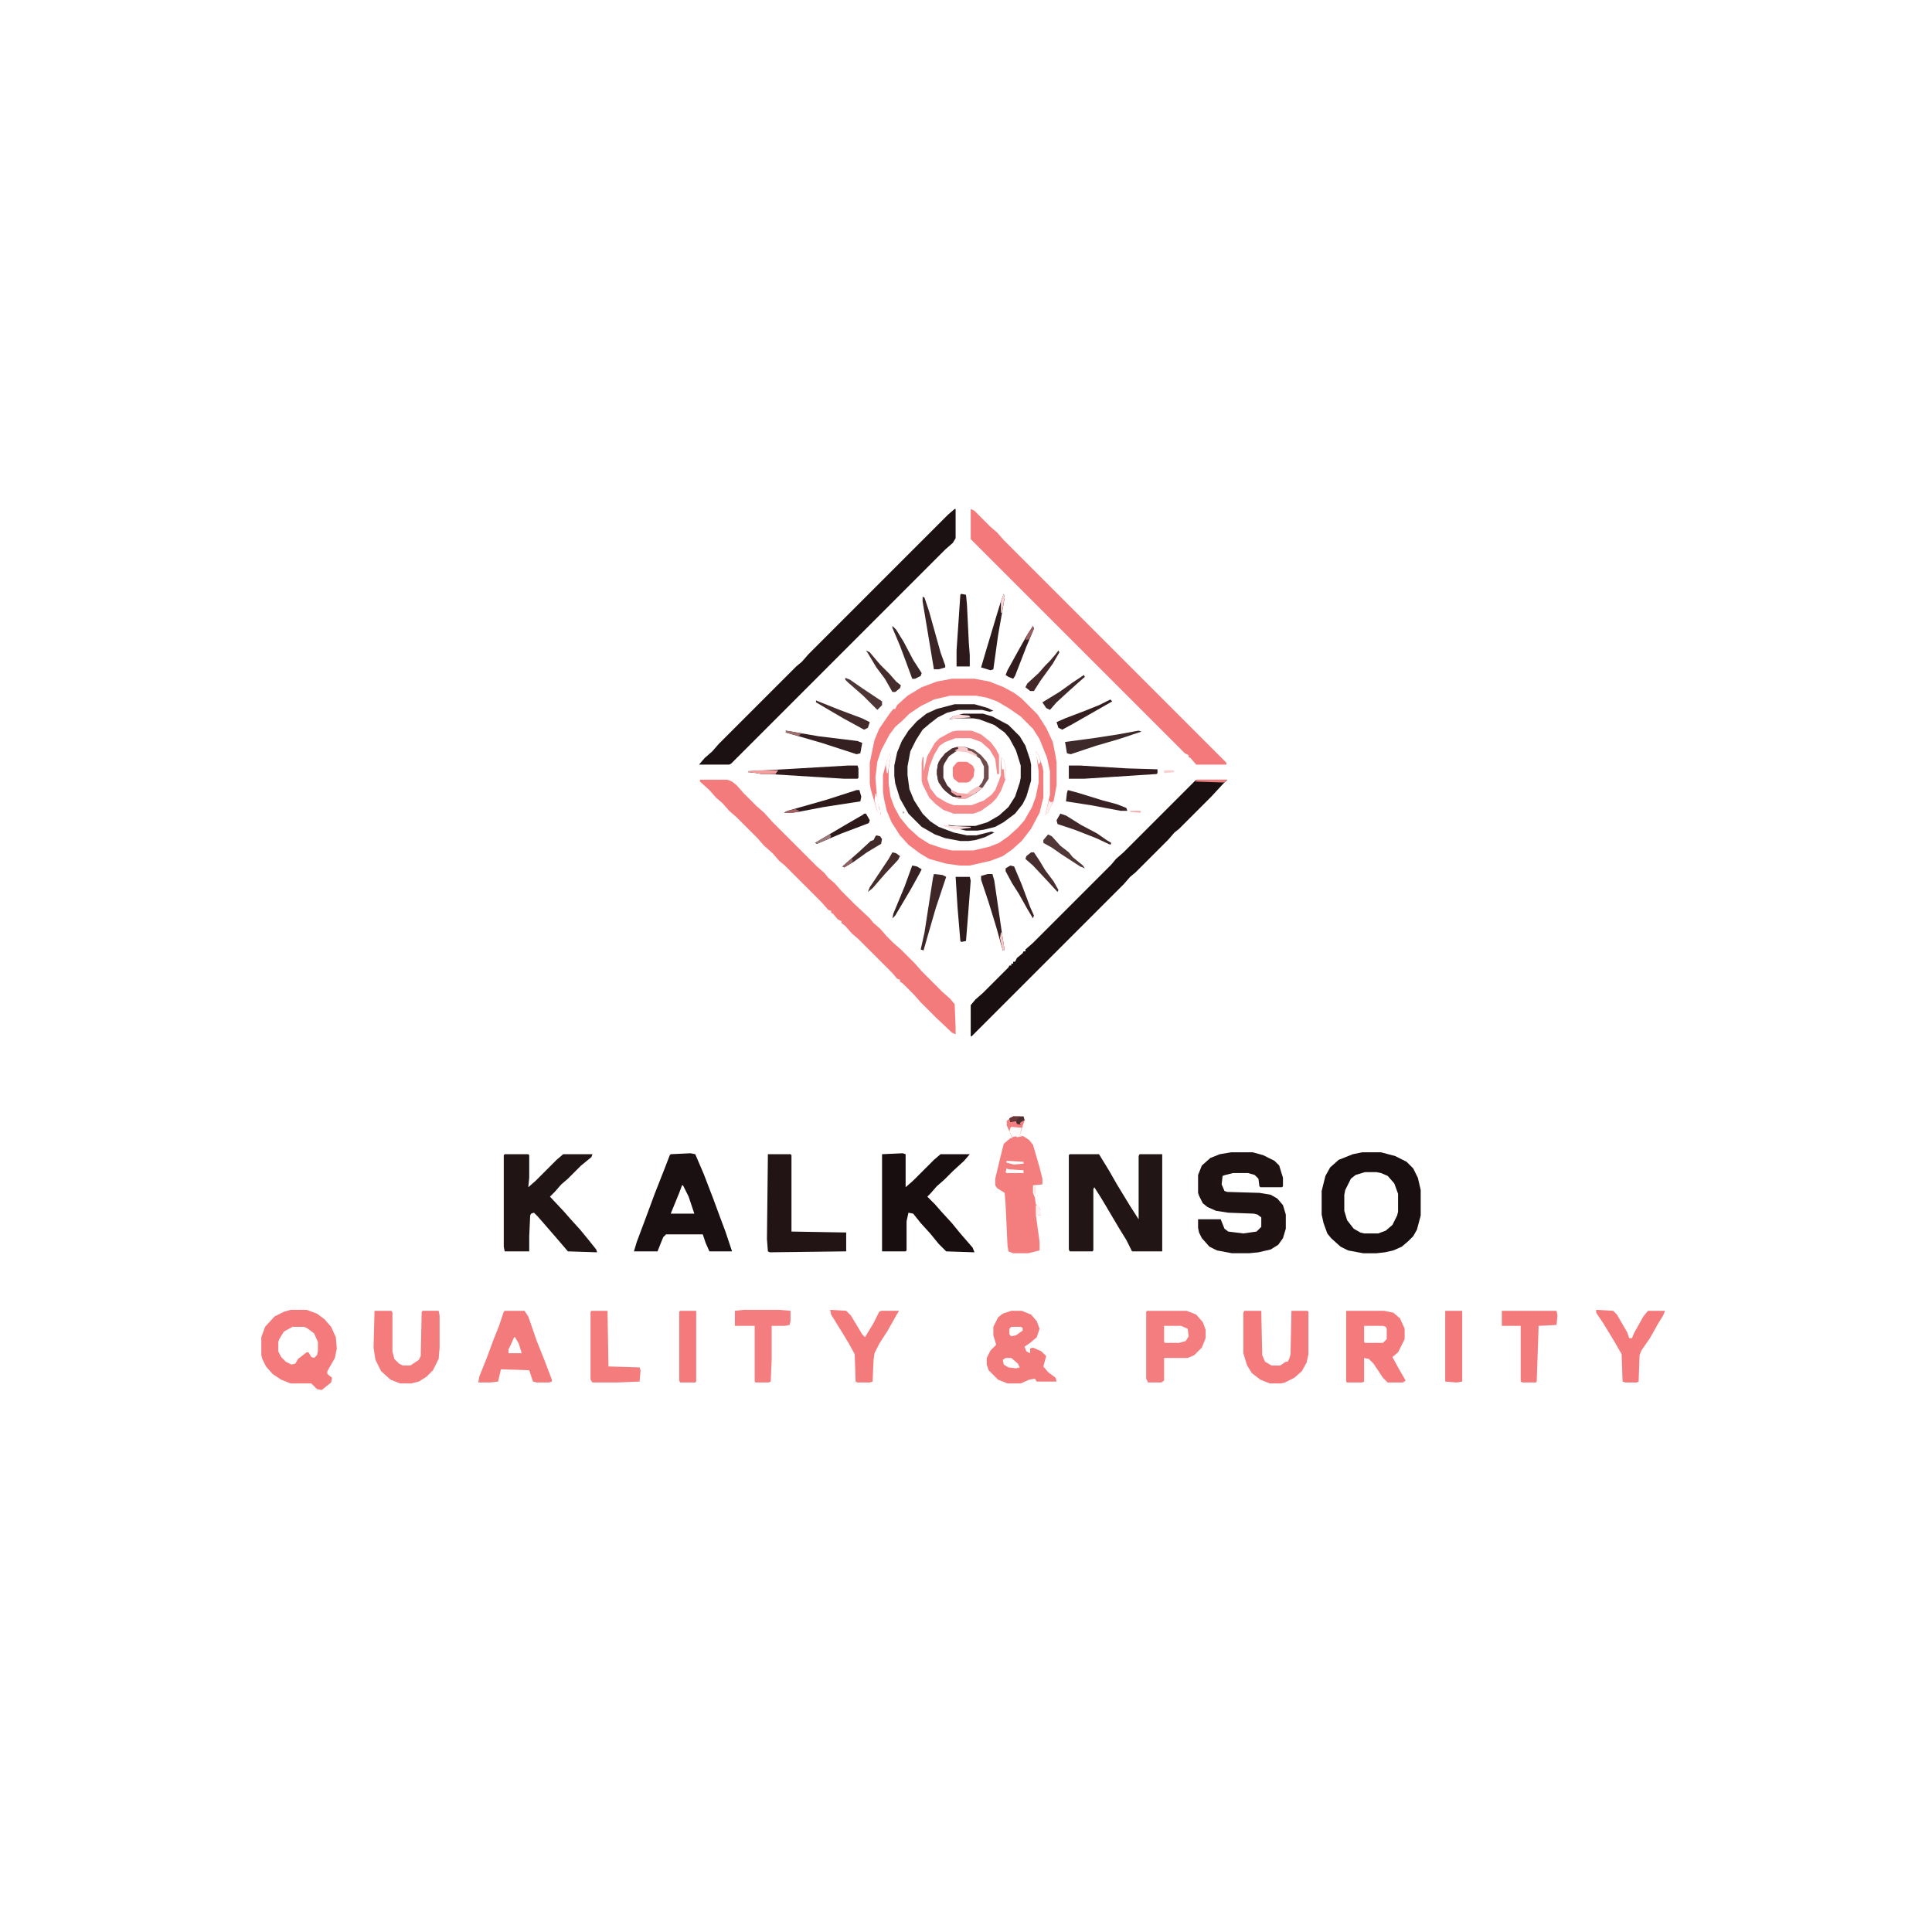 <?xml version="1.0" encoding="UTF-8"?>
<svg version="1.1" viewBox="0 0 2048 1647" width="1280" height="1280" xmlns="http://www.w3.org/2000/svg">
<path transform="translate(1269,626)" d="m0 0h32l-5 5-12 13-34 34-5 4-7 8-34 34-6 5-7 8-161 161h-1v-33l5-6 8-7 27-27 1-2h2v-2h2v-2h2l2-4 6-5 1-2h2v-2l8-7 83-83 5-6 8-7 76-76z" fill="#1A0F10"/>
<path transform="translate(1029,339)" d="m0 0 4 2 17 17 7 6 7 8 236 236v2h-32l-6-7-2-1v-2l-4-2-227-227z" fill="#F4797A"/>
<path transform="translate(1012,339)" d="m0 0h1v31l-3 5-8 7-227 227-2 1h-32l6-7 8-7 7-8 82-82 6-5 7-8 148-148z" fill="#1C1112"/>
<path transform="translate(742,626)" d="m0 0h29l5 2 5 4 7 8 14 14 8 7 9 10 47 47 8 7 4 5 7 6 7 8 14 14 16 15 4 5 7 6 7 8 7 7 8 7 15 15 7 8 22 22 8 7 5 6 1 25v7l-4-2-17-16-16-16-7-8-12-12-3-2v-2l-3-1-5-6-36-36-7-6-7-8-4-3v-2l-4-2-5-6-2-1v-2l-3-1-7-8-39-39-6-5-7-8-9-8-7-8-22-22-8-7-7-8-7-6-7-8-10-9z" fill="#F47B7C"/>
<path transform="translate(1134,1023)" d="m0 0h31l11 18 8 14 14 23 9 14v-67l1-2h24v103h-32l-6-12-8-13-13-22-6-10-7-11-1 2v65l-1 1h-24l-1-2v-100z" fill="#211516"/>
<path transform="translate(1305,1021)" d="m0 0h23l11 3 12 6 5 5 4 13v9l-1 1h-23l-1-1-1-8-4-4-7-2h-16l-8 2-3 1-1 9 3 7 3 1 34 1 12 2 7 4 6 7 3 10v15l-3 10-5 7-8 5-13 3-10 1h-18l-16-3-8-4-8-9-3-6-1-5v-9h24l4 10 4 3 16 2 14-2 5-5v-10l-4-3-4-1-27-1-13-2-9-4-5-4-4-8-1-3v-19l4-10 9-8 10-4z" fill="#1E1213"/>
<path transform="translate(1444,1021)" d="m0 0h20l15 4 12 6 7 7 5 10 3 13v27l-4 15-4 7-5 5-7 6-9 4-9 2-9 1h-14l-16-3-8-4-10-9-4-5-4-11-2-9v-25l4-16 5-9 9-8 15-6zm3 21-10 3-5 4-6 12-1 5v17l3 10 7 9 7 4 4 1h15l8-3 7-6 5-10 1-4v-19l-4-11-7-8-7-3-5-1z" fill="#1A0F10"/>
<path transform="translate(535,1023)" d="m0 0h25l1 1v24l-1 10 8-7 22-22 7-6h31l-1 3-11 9-14 14-7 6-7 8-5 5 15 16 7 8 10 11 9 11 8 10 1 3-31-1-12-14-13-15-7-8-4-4-3 1-1 2-1 22v16h-26l-1-5v-97z" fill="#201415"/>
<path transform="translate(957,1022)" d="m0 0 3 1v35l8-7 22-22 7-6h31l-6 7-12 11-9 9-8 7-7 8-3 3 8 8 7 8 11 12 9 11 13 15 2 5-30-1-8-8-9-11-10-11-8-10-5-1-2 9v31l-1 1h-25v-103z" fill="#190E0F"/>
<path transform="translate(732,1022)" d="m0 0 5 1 9 21 10 26 7 19 6 16 7 21h-24l-4-9-3-9h-39l-3 3-6 15h-25l3-10 9-24 10-27 11-28 5-13 1-1zm-9 34-3 8-9 22h25l-6-18-6-12z" fill="#1B1011"/>
<path transform="translate(1074,983)" d="m0 0h11l1 4-5 16 4 1 6 4 4 5 7 24 3 12v6l-10 1v8l2 5 1 7 4 4 1 8-5-1 4 29v9l-12 3h-16l-5-2-1-6-2-43-1-13-8-5-2-3v-7l5-21 4-16 7-6h2l-5-12-1-6 5-4zm-7 47v2l8 2 10-1v-2zm8 4m-8 4-1 4 1 1h18v-3l-16-1z" fill="#F47D7E"/>
<path transform="translate(1009,519)" d="m0 0h24l16 3 15 6 11 6 8 6 17 17 9 14 7 15 3 15 1 7v24l-3 16-6 13-3 2 1-4 4-17v-25l-3-14-8-20-7-11-13-13-13-9-12-7-11-4-11-2h-28l-17 4-14 7-12 8-7 7-8 7-6 8-9 17-4 12-2 17 2 25 3 10 1 4-4-3-7-24-1-6v-22l5-24 5-12 11-16 4-5h2l2-4 11-10 15-9 16-6z" fill="#F47D7E"/>
<path transform="translate(308,1188)" d="m0 0h17l11 4 8 6 7 8 5 11 1 12-2 10-8 14v3l5 4-1 5-10 8-5-1-6-6h-22l-10-4-9-6-7-8-4-8-1-4v-19l4-11 10-11 10-5zm2 18-9 5-5 8-1 3v10l3 6 5 5 6 3 4-1 3-5 9-7h2l3 5 3 1 3-3 1-4v-10l-4-9-8-6-3-1z" fill="#F47A7B"/>
<path transform="translate(814,1023)" d="m0 0h24l1 1v81l58 1v20l-81 1-2-1-1-13z" fill="#221415"/>
<path transform="translate(1427,1189)" d="m0 0h40l10 2 7 6 5 11v11l-7 14-6 5 6 11 8 14-3 2h-16l-5-5-10-15-5-5-5-1v25l-2 1h-16l-1-1zm19 16v17l1 1h19l4-4v-11l-1-2-3-1z" fill="#F47A7B"/>
<path transform="translate(1072,1189)" d="m0 0h11l10 4 6 7 3 8-3 9-7 6-6 4 2 5 4 2v-5l3-1 9 4 5 5-3 11 5 6 8 6 1 4h-21l-2-3-6 1-9 4h-14l-10-4-10-10-2-6v-7l4-8 6-6-3-10v-9l5-10 5-4zm0 17-2 2v6l2 2 5-1 7-5v-3l-2-1zm-6 33-3 2 1 5 5 3 8 1 4-1-2-4-7-6z" fill="#F47B7C"/>
<path transform="translate(535,1189)" d="m0 0h21l4 6 9 26 8 20 8 21v2l-3 1h-13l-4-1-4-12-30-1-3 13-9 1h-12l1-6 8-20 7-19 6-15 5-15zm10 28-4 9-2 4v4h14l-3-10-4-7z" fill="#F47B7C"/>
<path transform="translate(397,1189)" d="m0 0h18l1 2v41l2 8 5 5 4 2h8l9-6 2-4 1-47 1-1h17l1 5v34l-1 12-6 12-7 7-8 5-8 2h-12l-10-4-10-9-6-12-2-13z" fill="#F47C7D"/>
<path transform="translate(1098,596)" d="m0 0 3 4 4 12 1 5v28l-4 16-9 17-10 13-10 9-10 7-13 5-22 5h-11l-14-2-18-5-10-6-12-9-9-10-9-14-5-12-3-13-1-8v-17l4-15 3-8 1 4-2 13v15l2 14 4 11 6 11 9 11 11 10 11 7 15 5 9 2h23l17-4 10-4 10-7 10-9 7-8 8-14 4-11 3-15v-12l-2-14z" fill="#F47C7D"/>
<path transform="translate(1319,1189)" d="m0 0h18l1 47 3 7 7 4h9l6-4h2l2-4 1-4 1-46h17l1 1v45l-2 9-5 9-8 7-10 5-4 1h-12l-10-4-9-7-5-8-4-13v-43z" fill="#F47A7B"/>
<path transform="translate(1216,1189)" d="m0 0h42l10 4 7 8 3 8v9l-4 10-8 8-7 3h-25v24l-3 2h-14l-2-4v-71zm18 16v17l1 1h15l7-2 3-5-1-8-7-3z" fill="#F47E7F"/>
<path transform="translate(1012,546)" d="m0 0h21l14 4 6 3-4 1-8-2h-25l-12 3-10 5-9 7-7 6-7 11-6 12-3 16v9l2 15 5 12 9 14 8 8 9 6 16 6 14 3h10l16-4 3 1-10 5-10 3-7 1h-9l-16-3-11-4-14-8-14-14-9-16-5-16-1-8v-11l3-14 5-12 7-11 9-10 10-8 11-5z" fill="#301D1E"/>
<path transform="translate(880,1188)" d="m0 0 17 1 5 5 12 20 3 3 9-15 6-12 2-1h19l-3 5-9 16-9 14-5 10-1 7-1 23-3 1h-13l-2-1-1-29-6-11-6-10-13-21z" fill="#F47B7C"/>
<path transform="translate(1692,1188)" d="m0 0 18 1 4 4 11 19 2 6h3l2-5 10-18 5-6h18l-2 5-5 8-9 16-9 13-2 5-1 28-2 1h-12l-3-1-1-29-8-14-11-18-8-12z" fill="#F47A7B"/>
<path transform="translate(788,1188)" d="m0 0h38l12 1v11l-1 4-5 1h-14v36l-1 23-2 1h-14l-1-1v-59h-21v-16z" fill="#F47E7F"/>
<path transform="translate(1592,1189)" d="m0 0h58l1 5-1 10-19 1-2 59-1 1h-14l-2-1v-59h-20z" fill="#F47B7C"/>
<path transform="translate(627,1189)" d="m0 0h17l1 59 33 1 1 3-1 12-24 1h-26l-2-3v-72z" fill="#F47C7D"/>
<path transform="translate(1021,556)" d="m0 0h21l10 3 17 9 12 12 6 10 5 15 1 5v17l-5 17-4 8-8 10-12 9-9 5-12 3-7 1h-12l-17-4-2-2 9 1h20l13-4 12-7 10-9 7-11 5-15 1-5v-13l-5-16-7-13-5-6-11-8-16-6-6-1h-18l-8 1 4-3z" fill="#2C1A1B"/>
<path transform="translate(1014,574)" d="m0 0h16l10 4 10 8 6 8 3 6v20h-2l-2-16-6-10-9-8-11-4h-16l-11 4-6 4-6 10-5 13-2 12 3 10 7 9 10 6 8 3h19l13-5 8-6 4-5 4-10 2-6v-19l3 3 2 7v13l-5 13-5 8-5 5-11 8-8 3h-21l-11-4-8-6-7-7-7-14-1-4v-19l1-6h1v15l4-16 8-14 5-5 13-7z" fill="#F58B8C"/>
<path transform="translate(721,1189)" d="m0 0h17v75l-1 1h-16l-1-2v-73z" fill="#F47A7B"/>
<path transform="translate(1532,1189)" d="m0 0h18v75l-6 1-12-1z" fill="#F4797A"/>
<path transform="translate(899,611)" d="m0 0h10l1 3v10l-1 1h-14l-80-5h-8l-5-1-9-1v-1l37-2z" fill="#2E1A1B"/>
<path transform="translate(1133,611)" d="m0 0h12l49 3 33 1v4l-1 1-77 5h-16z" fill="#331C1D"/>
<path transform="translate(1019,429)" d="m0 0 5 1 1 10 2 41 1 13v12h-14v-17l4-59z" fill="#2D191A"/>
<path transform="translate(1013,729)" d="m0 0h15l1 4-3 39-2 25-5 1-1-1-3-36z" fill="#2D1B1C"/>
<path transform="translate(1015,591)" d="m0 0h7l10 3 8 6 6 7 2 5v13l-6 9-7 6-11 6h-8l-9-4-8-7-5-9-1-10 2-9 7-9 7-5zm1 4-7 3-5 5-4 6-1 3v12l4 8 7 7 9 3h6l5-4 7-4 4-5 2-5v-12l-4-8-5-4-9-4z" fill="#704C4C"/>
<path transform="translate(1047,726)" d="m0 0h5l2 7 8 55 3 19h-2l-7-25-8-26-8-24v-4z" fill="#362021"/>
<path transform="translate(833,574)" d="m0 0 35 6 41 5 5 2-2 11-4 1-37-12-38-11z" fill="#352021"/>
<path transform="translate(990,726)" d="m0 0 9 1 4 2-11 33-9 31-4 14-3-1 4-18 9-58z" fill="#3F2728"/>
<path transform="translate(1207,574)" d="m0 0 3 1-24 8-24 7-27 9-4-1-2-12 30-4 26-4z" fill="#3E292A"/>
<path transform="translate(1064,429)" d="m0 0 1 4-7 40-5 36-3 1-10-3 5-17 12-40 4-13z" fill="#2D1B1C"/>
<path transform="translate(978,432)" d="m0 0 2 1 5 15 12 43 5 14v2l-7 2h-5l-12-72z" fill="#3B2425"/>
<path transform="translate(908,637)" d="m0 0h3l2 7-1 5-39 6-26 5-7 1h-9l4-2 42-12z" fill="#2D191A"/>
<path transform="translate(1132,637)" d="m0 0 11 3 26 8 15 4 10 4 1 3h-7l-32-6-26-4 1-9z" fill="#392223"/>
<path transform="translate(1016,607)" d="m0 0h9l6 4 2 4-1 8-4 5-3 1h-9l-5-4-1-3v-9l4-5z" fill="#F47C7D"/>
<path transform="translate(1124,662)" d="m0 0 6 2 16 10 17 9 10 7 5 3-1 2-15-7-23-9-18-6-1-4z" fill="#41292A"/>
<path transform="translate(967,717)" d="m0 0 5 1 5 3-2 4-10 18-16 27-3 3 1-5 12-29z" fill="#372021"/>
<path transform="translate(946,463)" d="m0 0 4 4 8 13 10 19 9 14-1 3-6 3h-3l-7-19-6-16-8-19z" fill="#3B2627"/>
<path transform="translate(1071,717)" d="m0 0 4 1 8 19 9 24 4 9-1 3-6-10-9-16-7-11-7-13v-3z" fill="#3B2324"/>
<path transform="translate(865,542)" d="m0 0 25 10 24 9 8 4-2 6-4 2-22-12-29-17z" fill="#432B2B"/>
<path transform="translate(1177,541)" d="m0 0 2 2-42 24-11 6-4-2-2-6 9-4 21-8 15-6z" fill="#341E1F"/>
<path transform="translate(1095,463)" d="m0 0 1 3-8 19-12 31-2 3-5-2-3-2 2-5 11-20 9-16z" fill="#331C1D"/>
<path transform="translate(916,662)" d="m0 0h2l4 7-1 3-13 5-16 6-26 11-2-1 10-6 22-13 19-11z" fill="#2D191A"/>
<path transform="translate(1012,592)" d="m0 0h8l-4 2-4 1v2l-6 4-5 8-1 3v12l4 8 4 4 1 3 5 3 5 1v2l-9-1-8-6-7-9-2-9 1-10 3-6 5-6 7-5z" fill="#4E3233"/>
<path transform="translate(1111,684)" d="m0 0 4 2 9 10 9 7 4 5 11 9 2 3-5-2-20-13-10-7-9-5v-3z" fill="#503839"/>
<path transform="translate(1093,703)" d="m0 0h3l6 9 6 10 9 12 5 9-1 2-11-12-15-16-8-7 1-3z" fill="#482E2F"/>
<path transform="translate(918,489)" d="m0 0 4 2 11 13 10 10 7 8 5 4-1 3-5 4h-3l-8-14-9-12-9-15z" fill="#462B2C"/>
<path transform="translate(1122,489)" d="m0 0 1 2-7 12-13 18-7 11h-4l-5-4 2-4 12-11 7-8 5-5 6-7z" fill="#442829"/>
<path transform="translate(896,518)" d="m0 0 5 2 13 9 21 14v4l-5 5-15-15-16-14-3-3z" fill="#4E3637"/>
<path transform="translate(1149,515)" d="m0 0 1 2-8 7-10 9-12 11-7 8-4-2-4-6 18-11 14-10z" fill="#3E2728"/>
<path transform="translate(946,703)" d="m0 0 4 1 4 3-2 4-14 15-13 15-5 4 2-5 20-30z" fill="#472C2C"/>
<path transform="translate(929,685)" d="m0 0 4 1 2 3-1 5-15 9-14 10-10 6-2-1 9-8 8-7 13-12 3-1 2-4z" fill="#422A2B"/>
<path transform="translate(1074,983)" d="m0 0h11l1 4-3 8h-11l-3 1-2-4 1-5z" fill="#F47F80"/>
<path transform="translate(1092,1130)" d="m0 0 2 3 6 3v2l-18 1h-18l3-3 4-2 8 1h10z" fill="#FEFEFE"/>
<path transform="translate(1037,633)" d="m0 0 4 2-8 6-9 5h-8l-3-2 6 1v-2h-5l-6-4 1-2 6 3 10 1 5-4z" fill="#F7A6A7"/>
<path transform="translate(1072,994)" d="m0 0 11 1-2 8 3 1-6 1-1-1-4 1-3-6 1-4z" fill="#FDFAFA"/>
<path transform="translate(1074,983)" d="m0 0h11l1 4-4 2-1 2 2 1-5-1-1-3-6 1-1-4z" fill="#483030"/>
<path transform="translate(806,616)" d="m0 0h19l-3 4h-15l-5-1-9-1v-1z" fill="#F69D9E"/>
<path transform="translate(1269,626)" d="m0 0h32l-3 3-31-1z" fill="#ED7B7C"/>
<path transform="translate(1015,591)" d="m0 0h7l4 2v2l4 1 6 4-2 1-9-4-9-1-4-1 4-2z" fill="#FACBCC"/>
<path transform="translate(1e3 674)" d="m0 0 9 1 20 1v1l-16 2-13-4z" fill="#FBDFE0"/>
<path transform="translate(1037,633)" d="m0 0 4 2-8 6-5 1-3-1 5-4z" fill="#F5C2C2"/>
<path transform="translate(1016,557)" d="m0 0 11 1 2 2-15 1-8 1 4-3z" fill="#FBD9D9"/>
<path transform="translate(1061,602)" d="m0 0 3 3 2 7v13h-1l-1-10h-2z" fill="#FEFEFE"/>
<path transform="translate(1098,1077)" d="m0 0 3 1 2 6v4l-5-1z" fill="#FDF1F1"/>
<path transform="translate(881,683)" d="m0 0m-2 1 2 1-1 3-14 6-2-1 10-6z" fill="#9B7879"/>
<path transform="translate(928,641)" d="m0 0h1l3 16 2 3-1 3-3-3-3-12z" fill="#FEFEFE"/>
<path transform="translate(943,598)" d="m0 0 1 4-3 17h-1l-1-9 3-11z" fill="#FEFEFE"/>
<path transform="translate(1095,463)" d="m0 0 1 3-5 11-4 1 2-6z" fill="#976060"/>
<path transform="translate(1112,648)" d="m0 0 2 2 2-1-2 6-3 6-3 2 1-4z" fill="#FCEFEF"/>
<path transform="translate(1074,983)" d="m0 0h7l-3 4-7 2-1-4z" fill="#6B3637"/>
<path transform="translate(833,574)" d="m0 0 18 3-3 1-1 2-14-4z" fill="#9E6E6F"/>
<path transform="translate(1061,788)" d="m0 0h1l3 19h-2l-3-13z" fill="#F9C7C8"/>
<path transform="translate(1064,429)" d="m0 0 1 4-3 16h-1v-12z" fill="#FAD4D5"/>
<path transform="translate(904,709)" d="m0 0m-2 1 2 1-1 3-8 5-2-1z" fill="#8E6263"/>
<path transform="translate(843,657)" d="m0 0 4 2v1l-7 1h-9l4-2z" fill="#A56061"/>
<path transform="translate(1234,616)" d="m0 0h10l1 2-11 1z" fill="#FACFD0"/>
<path transform="translate(1098,596)" d="m0 0 3 4 2 7-2 3-3-11z" fill="#FEFEFE"/>
<path transform="translate(1096,1057)" d="m0 0h2v9l-2-2z" fill="#FCE5E5"/>
<path transform="translate(1198,659)" d="m0 0h11v2l-11-1z" fill="#F7A8A9"/>
<path transform="translate(1056,1062)" d="m0 0 3 1-1 4-2-1z" fill="#FEFEFE"/>
<path transform="translate(1020,394)" d="m0 0h1v6h-1z" fill="#FEFEFE"/>
<path transform="translate(957,659)" d="m0 0 2 2-2 1z" fill="#C1A0A0"/>
<path transform="translate(1054,680)" d="m0 0 2 1z" fill="#FEFEFE"/>
<path transform="translate(1246,616)" d="m0 0 2 1z" fill="#FEFEFE"/>
<path transform="translate(1030,512)" d="m0 0" fill="#FEFEFE"/>
<path transform="translate(1031,1104)" d="m0 0" fill="#FEFEFE"/>
<path transform="translate(1031,1031)" d="m0 0" fill="#FEFEFE"/>
<path transform="translate(1096,773)" d="m0 0" fill="#FEFEFE"/>
<path transform="translate(945,773)" d="m0 0" fill="#FEFEFE"/>
<path transform="translate(1122,745)" d="m0 0" fill="#FEFEFE"/>
<path transform="translate(919,745)" d="m0 0" fill="#FEFEFE"/>
<path transform="translate(981,733)" d="m0 0" fill="#FEFEFE"/>
<path transform="translate(1107,663)" d="m0 0" fill="#FEFEFE"/>
<path transform="translate(944,596)" d="m0 0" fill="#FEFEFE"/>
<path transform="translate(1e3 562)" d="m0 0" fill="#FEFEFE"/>
<path transform="translate(895,517)" d="m0 0" fill="#FEFEFE"/>
<path transform="translate(894,516)" d="m0 0" fill="#FEFEFE"/>
<path transform="translate(1096,462)" d="m0 0" fill="#FEFEFE"/>
<path transform="translate(977,431)" d="m0 0" fill="#FEFEFE"/>
</svg>
